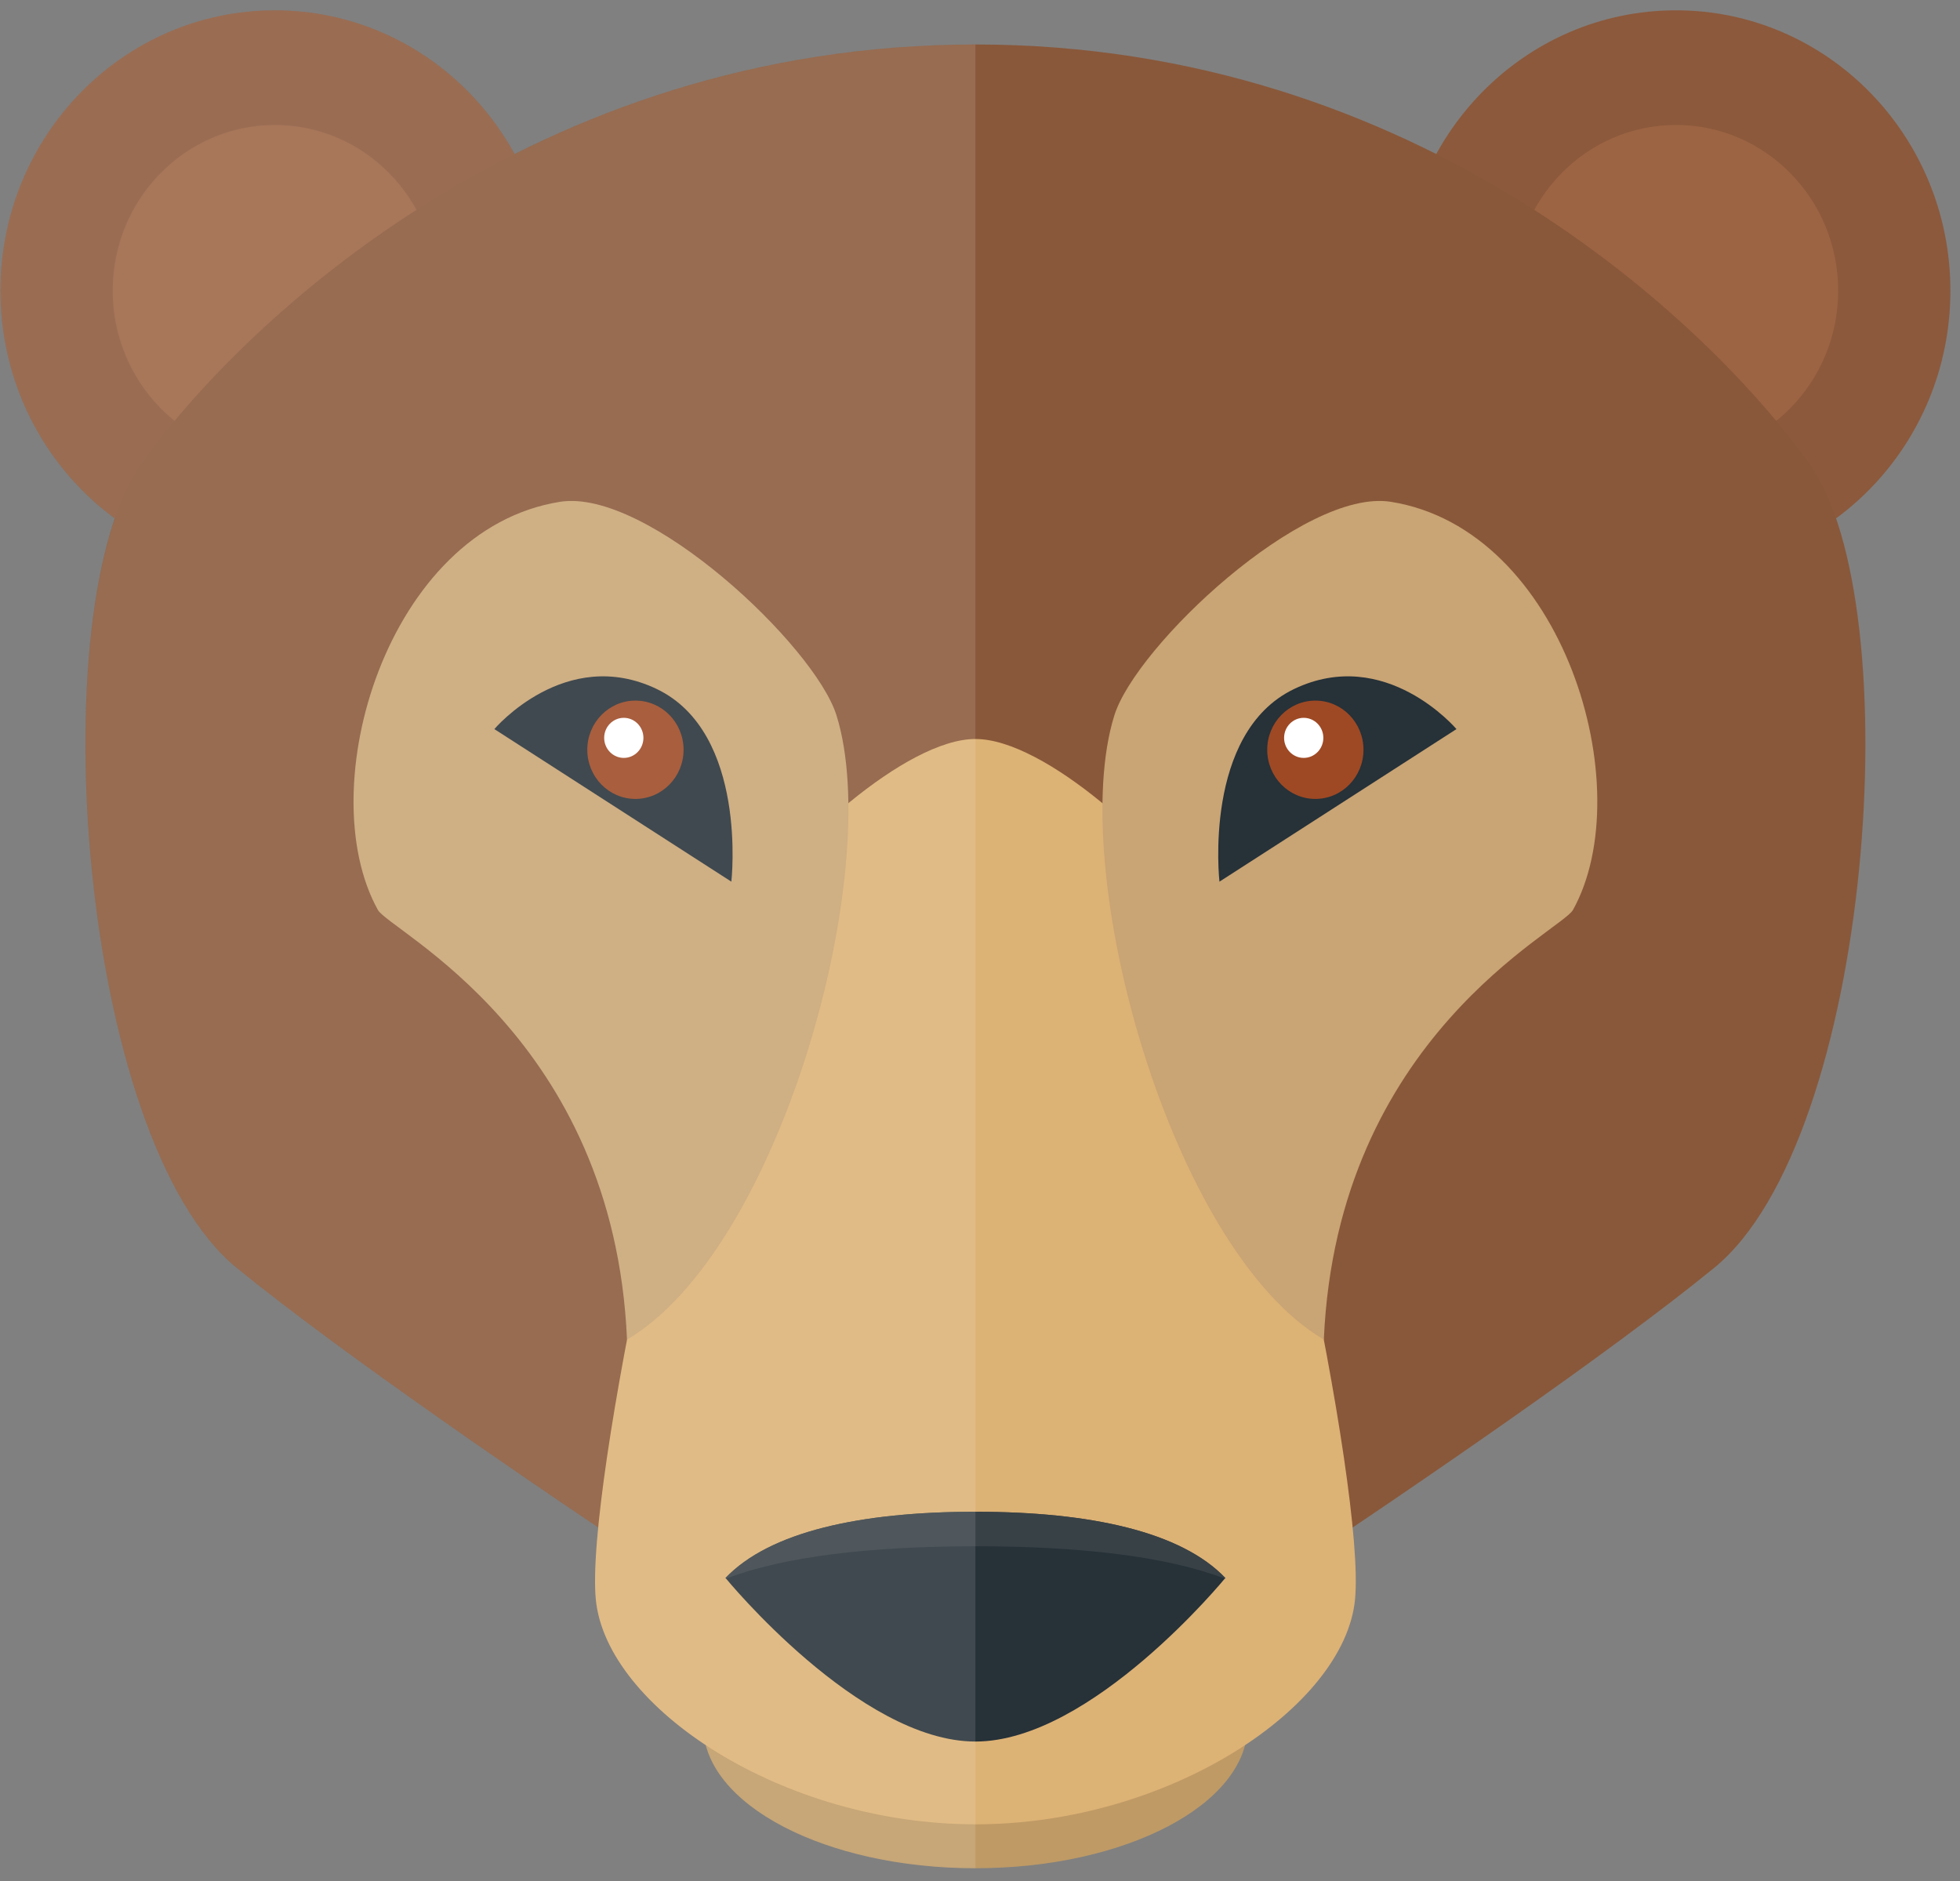 <?xml version="1.0" encoding="UTF-8" standalone="no"?>
<svg width="99px" height="95px" viewBox="0 0 99 95" version="1.1" xmlns="http://www.w3.org/2000/svg" xmlns:xlink="http://www.w3.org/1999/xlink">
    <rect x="0" y="0" width="99" height="95" fill="#808080" stroke="none"/>
    <!-- Generator: Sketch 39 (31667) - http://www.bohemiancoding.com/sketch -->
    <title>bear</title>
    <desc>Created with Sketch.</desc>
    <defs></defs>
    <g id="Page-1" stroke="none" stroke-width="1" fill="none" fill-rule="evenodd">
        <g id="Desktop-HD-Copy-3" transform="translate(-913, -425)">
            <g id="bear" transform="translate(913.022, 425.25)">
                <g id="Capa_1" transform="translate(0, 0)">
                    <g id="Group">
                        <g>
                            <ellipse id="Oval" fill="#BF9A65" cx="49.246" cy="86.893" rx="13.751" ry="7.213"></ellipse>
                            <g id="Oval">
                                <g transform="translate(70.756, 0)">
                                    <ellipse fill="#8C593C" cx="13.875" cy="14.43" rx="13.862" ry="14.159"></ellipse>
                                    <ellipse fill="#9C6443" cx="13.875" cy="14.43" rx="8.193" ry="8.369"></ellipse>
                                </g>
                                <g>
                                    <ellipse fill="#8C593C" cx="13.862" cy="14.43" rx="13.862" ry="14.159"></ellipse>
                                    <ellipse fill="#9C6443" cx="13.862" cy="14.43" rx="8.193" ry="8.369"></ellipse>
                                </g>
                            </g>
                            <path d="M91.372,23.163 C86.266,16.036 71.586,1.996 49.247,1.996 C26.907,1.996 12.228,16.036 7.122,23.163 C2.016,30.29 3.945,57.281 11.938,63.789 C22.495,72.383 49.247,89.411 49.247,89.411 C49.247,89.411 75.999,72.384 86.555,63.789 C94.549,57.281 96.478,30.29 91.372,23.163 L91.372,23.163 Z" id="Shape" fill="#89583A"></path>
                            <path d="M61.134,46.265 C58.713,42.503 52.742,37.073 49.246,37.073 C45.751,37.073 39.779,42.502 37.359,46.264 C34.939,50.026 29.527,74.881 30.073,80.53 C30.598,85.977 39.483,91.888 49.247,91.888 C59.01,91.888 67.895,85.977 68.421,80.53 C68.966,74.881 63.554,50.027 61.134,46.265 L61.134,46.265 Z" id="Shape" fill="#DDB275"></path>
                            <g transform="translate(36.352, 75.512)" id="Shape">
                                <path d="M12.894,0.589 C7.055,0.589 2.495,1.607 0.272,3.933 C0.272,3.933 7.026,12.195 12.894,12.195 C18.763,12.195 25.518,3.933 25.518,3.933 C23.295,1.607 18.733,0.589 12.894,0.589 L12.894,0.589 Z" fill="#263138"></path>
                                <path d="M12.894,2.332 C18.165,2.332 22.547,2.841 25.49,3.966 C25.507,3.946 25.518,3.934 25.518,3.934 C23.294,1.608 18.733,0.59 12.894,0.59 C7.055,0.59 2.495,1.608 0.272,3.934 C0.272,3.934 0.282,3.947 0.299,3.966 C3.242,2.841 7.624,2.332 12.894,2.332 L12.894,2.332 Z" fill="#3C454A" opacity="0.8"></path>
                            </g>
                            <g transform="translate(17.527, 24.952)" id="Shape" fill="#C9A474">
                                <path d="M49.318,42.455 C41.576,37.901 36.294,18.758 38.736,10.93 C39.83,7.422 48.293,-0.561 52.705,0.142 C61.449,1.534 65.305,14.62 61.904,20.752 C61.307,21.825 49.984,27.169 49.318,42.455 L49.318,42.455 Z"></path>
                                <path d="M14.121,42.455 C21.864,37.901 27.145,18.759 24.704,10.93 C23.609,7.422 15.147,-0.561 10.735,0.142 C1.99,1.534 -1.866,14.62 1.536,20.752 C2.132,21.825 13.456,27.169 14.121,42.455 L14.121,42.455 Z"></path>
                            </g>
                            <g transform="translate(24.667, 33.488)">
                                <path d="M36.906,10.79 L48.877,3.085 C48.877,3.085 45.294,-1.154 40.673,1.062 C36.052,3.277 36.906,10.79 36.906,10.79 L36.906,10.79 Z" id="Shape" fill="#263138"></path>
                                <g>
                                    <g transform="translate(38.948, 1.313)" id="Oval">
                                        <ellipse fill="#9E4924" cx="2.802" cy="2.816" rx="2.431" ry="2.483"></ellipse>
                                        <ellipse fill="#FFFFFF" cx="2.214" cy="2.215" rx="0.991" ry="1.012"></ellipse>
                                    </g>
                                    <g>
                                        <path d="M12.252,10.79 L0.281,3.085 C0.281,3.085 3.865,-1.154 8.486,1.062 C13.106,3.277 12.252,10.79 12.252,10.79 L12.252,10.79 Z" id="Shape" fill="#263138"></path>
                                        <g transform="translate(4.544, 1.313)" id="Oval">
                                            <ellipse fill="#9E4924" cx="2.863" cy="2.816" rx="2.431" ry="2.483"></ellipse>
                                            <ellipse fill="#FFFFFF" cx="2.275" cy="2.215" rx="0.991" ry="1.012"></ellipse>
                                        </g>
                                    </g>
                                </g>
                            </g>
                        </g>
                        <path d="M49.246,1.997 C40.183,1.997 32.381,4.308 25.967,7.531 C23.596,3.2 19.065,0.271 13.862,0.271 C6.206,0.271 0,6.61 0,14.43 C0,19.169 2.281,23.361 5.781,25.931 C2.476,35.593 4.76,57.945 11.938,63.79 C16.28,67.324 23.36,72.285 30.193,76.901 C30.043,78.442 29.992,79.697 30.073,80.53 C30.321,83.104 32.437,85.781 35.629,87.89 C36.554,91.401 42.297,94.106 49.247,94.106 L49.247,94.106 L49.247,1.997 L49.246,1.997 Z" id="Shape" fill="#FFFFFF" opacity="0.12"></path>
                    </g>
                </g>
            </g>
        </g>
    </g>
</svg>
